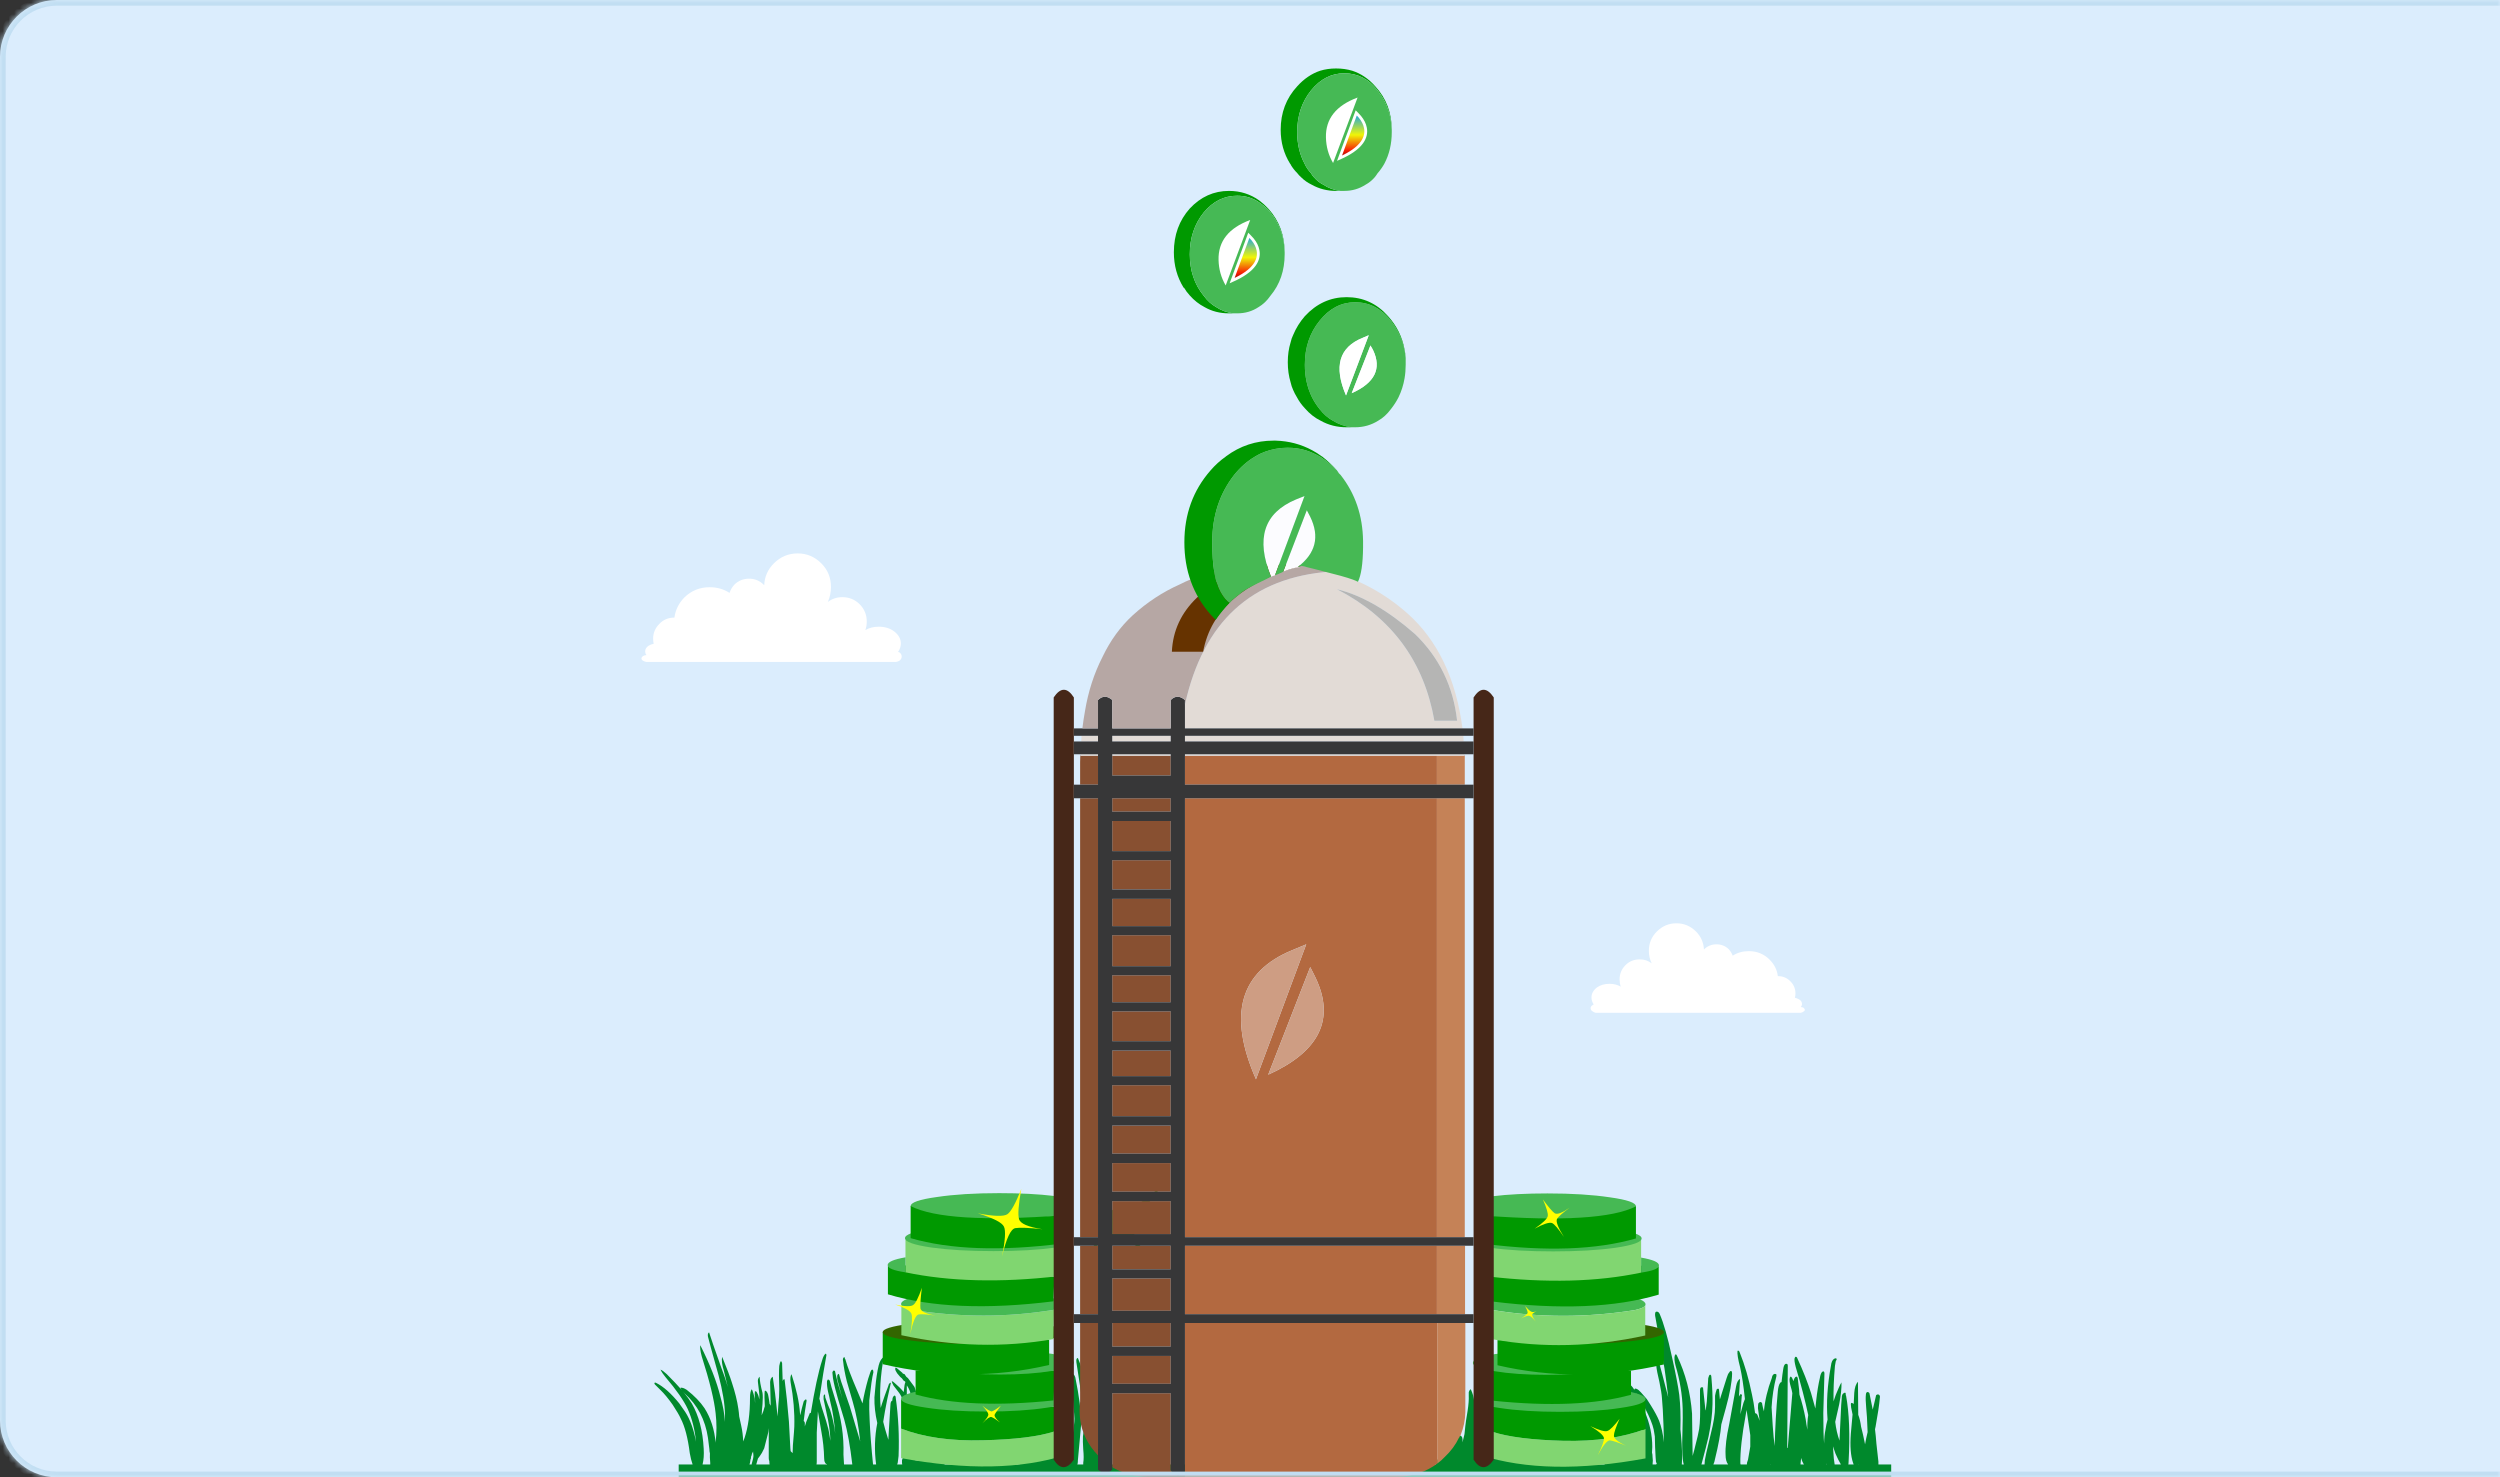<svg width="440" height="260" viewBox="0 0 440 260" fill="none" xmlns="http://www.w3.org/2000/svg">
<rect x="0" y="0" width="440" height="260" fill="#333333" stroke="none"/>
<mask id="path-1-inside-1_11888_104899" fill="white">
<path d="M0 10C0 4.477 4.477 0 10 0H440V260H10C4.477 260 0 255.523 0 250V10Z"/>
</mask>
<path d="M0 10C0 4.477 4.477 0 10 0H440V260H10C4.477 260 0 255.523 0 250V10Z" fill="#DBEDFD"/>
<path d="M152.3 110.9C152.467 110.433 152.55 109.933 152.55 109.4C152.55 108.2 152.133 107.183 151.3 106.35C150.467 105.517 149.45 105.1 148.25 105.1C147.283 105.1 146.433 105.383 145.7 105.95C146.067 105.117 146.25 104.233 146.25 103.3C146.25 101.667 145.683 100.283 144.55 99.15C143.383 97.983 142 97.4 140.4 97.4C138.767 97.4 137.367 97.983 136.2 99.15C135.133 100.217 134.567 101.5 134.5 103C134.467 102.967 134.433 102.933 134.4 102.9C133.7 102.2 132.85 101.85 131.85 101.85C130.817 101.85 129.95 102.2 129.25 102.9C128.85 103.333 128.567 103.817 128.4 104.35C127.367 103.683 126.2 103.35 124.9 103.35C123.167 103.35 121.683 103.95 120.45 105.15C119.45 106.183 118.867 107.367 118.7 108.7H118.65C117.617 108.7 116.75 109.067 116.05 109.8C115.317 110.533 114.95 111.4 114.95 112.4C114.95 112.733 114.983 113.033 115.05 113.3C114.717 113.367 114.417 113.483 114.15 113.65C113.75 113.917 113.55 114.25 113.55 114.65C113.55 114.883 113.617 115.083 113.75 115.25V115.3C113.55 115.3 113.367 115.35 113.2 115.45C113 115.583 112.9 115.733 112.9 115.9C112.9 116.067 113 116.2 113.2 116.3C113.367 116.4 113.55 116.467 113.75 116.5H157.7C157.933 116.467 158.15 116.383 158.35 116.25C158.583 116.05 158.7 115.817 158.7 115.55C158.7 115.283 158.583 115.05 158.35 114.85C158.25 114.783 158.15 114.75 158.05 114.75C158.383 114.283 158.55 113.783 158.55 113.25C158.55 112.45 158.167 111.75 157.4 111.15C156.667 110.583 155.75 110.3 154.65 110.3C153.75 110.3 152.967 110.5 152.3 110.9ZM280.3 178C280.433 178.1 280.6 178.183 280.8 178.25H316.95C317.117 178.217 317.267 178.15 317.4 178.05C317.567 177.95 317.65 177.85 317.65 177.75C317.65 177.617 317.567 177.483 317.4 177.35C317.267 177.283 317.117 177.25 316.95 177.25V177.2C317.083 177.067 317.15 176.9 317.15 176.7C317.15 176.367 316.983 176.1 316.65 175.9C316.417 175.767 316.167 175.667 315.9 175.6C315.967 175.367 316 175.117 316 174.85C316 174.017 315.7 173.3 315.1 172.7C314.5 172.1 313.783 171.8 312.95 171.8H312.9C312.767 170.7 312.283 169.733 311.45 168.9C310.45 167.9 309.233 167.4 307.8 167.4C306.733 167.4 305.783 167.667 304.95 168.2C304.817 167.8 304.583 167.417 304.25 167.05C303.65 166.483 302.933 166.2 302.1 166.2C301.267 166.2 300.55 166.483 299.95 167.05C299.95 167.083 299.933 167.117 299.9 167.15C299.833 165.883 299.367 164.817 298.5 163.95C297.533 162.983 296.383 162.5 295.05 162.5C293.717 162.5 292.567 162.983 291.6 163.95C290.667 164.883 290.2 166.017 290.2 167.35C290.2 168.15 290.367 168.883 290.7 169.55C290.1 169.083 289.4 168.85 288.6 168.85C287.6 168.85 286.767 169.183 286.1 169.85C285.4 170.55 285.05 171.383 285.05 172.35C285.05 172.817 285.117 173.25 285.25 173.65C284.683 173.317 284.033 173.15 283.3 173.15C282.4 173.15 281.65 173.367 281.05 173.8C280.417 174.3 280.1 174.883 280.1 175.55C280.1 175.983 280.233 176.4 280.5 176.8C280.433 176.8 280.367 176.833 280.3 176.9C280.067 177.033 279.95 177.217 279.95 177.45C279.95 177.683 280.067 177.867 280.3 178Z" fill="white"/>
<path d="M157.85 240.8C157.717 240.667 157.633 240.65 157.6 240.75L157.55 240.9C157.55 241.1 157.667 241.367 157.9 241.7L158.45 242.35L158.75 242.6L159 242.95L159.3 243.15L159.35 243.25C159.283 243.417 159.233 243.6 159.2 243.8L159.05 245C158.617 244.467 158.083 243.933 157.45 243.4C157.25 243.2 157.083 243.1 156.95 243.1C156.95 243.233 157.05 243.483 157.25 243.85L158.25 245.15C158.583 245.617 158.767 246.017 158.8 246.35L158.9 246.8C158.933 246.933 159.05 247.033 159.25 247.1C159.383 247.1 159.483 247.017 159.55 246.85C159.55 246.817 159.567 246.8 159.6 246.8C159.733 246.7 159.767 246.583 159.7 246.45L159.65 246.25C159.617 246.183 159.6 246.117 159.6 246.05V243.85L159.65 243.9C159.817 244.133 159.967 244.417 160.1 244.75L160.2 245.05L160.25 245.6C160.283 245.867 160.383 246.117 160.55 246.35C160.75 246.55 160.917 246.633 161.05 246.6L161.2 246.4C161.333 246.167 161.367 245.833 161.3 245.4L161.25 245L160.95 244.1L159.8 242.55L159.5 242.3L159.2 241.85L158.9 241.75L158.8 241.6L157.85 240.8ZM324.8 245.15C324.733 245.083 324.633 245.1 324.5 245.2C324.267 245.3 324.15 245.583 324.15 246.05L324.05 247.3C323.917 250.033 323.817 252.117 323.75 253.55C323.383 252.517 323.133 251.417 323 250.25C323.3 248.883 323.533 247.85 323.7 247.15C324 245.617 324.133 244.333 324.1 243.3C323.967 243.5 323.8 243.833 323.6 244.3C323.233 245.1 322.933 245.883 322.7 246.65C322.667 244.783 322.75 242.7 322.95 240.4C323.017 239.933 323.067 239.65 323.1 239.55C323.267 239.317 323.3 239.167 323.2 239.1C323.1 239.033 322.967 239.05 322.8 239.15C322.5 239.35 322.317 239.75 322.25 240.35C321.617 243.75 321.417 246.917 321.65 249.85C321.483 250.45 321.367 251.017 321.3 251.55C321.133 252.383 321.05 253.167 321.05 253.9C321.05 253.967 321.05 254.033 321.05 254.1C320.95 253.133 320.9 251.333 320.9 248.7L321.1 241.75C321.1 241.483 321.017 241.35 320.85 241.35L320.65 241.5C320.483 241.733 320.367 242.067 320.3 242.5C320.033 243.633 319.817 244.967 319.65 246.5C319.583 246.967 319.533 247.433 319.5 247.9C319.233 246.9 318.983 246 318.75 245.2C318.15 243.3 317.35 241.267 316.35 239.1C316.283 238.867 316.167 238.767 316 238.8C315.967 238.8 315.917 238.883 315.85 239.05C315.783 239.317 315.85 239.833 316.05 240.6C316.983 243.7 317.717 246.517 318.25 249.05C318.117 249.883 318.067 250.75 318.1 251.65C317.967 250.95 317.867 250.333 317.8 249.8C317.5 248.2 317.133 246.75 316.7 245.45C316.7 245.217 316.683 244.95 316.65 244.65L316.4 242.55C316.333 242.383 316.283 242.3 316.25 242.3C316.217 242.267 316.133 242.283 316 242.35C315.833 242.517 315.717 242.767 315.65 243.1L315.4 242.5C315.3 242.333 315.2 242.267 315.1 242.3L315 242.5C314.9 242.833 314.967 243.383 315.2 244.15C315.3 244.45 315.383 244.8 315.45 245.2L314.65 254.8L314.55 254.85L314.65 240.35C314.65 240.183 314.6 240.083 314.5 240.05C314.4 240.017 314.317 240.017 314.25 240.05C314.05 240.15 313.917 240.45 313.85 240.95C313.75 241.55 313.65 242.317 313.55 243.25C313.45 243.25 313.367 243.3 313.3 243.4C313.1 243.667 312.967 244.15 312.9 244.85C312.6 248.083 312.417 251.3 312.35 254.5C312.217 253.633 312.1 252.45 312 250.95C311.9 249.45 311.833 248.367 311.8 247.7C311.9 245.833 312.183 244 312.65 242.2V241.9C312.517 241.8 312.367 241.783 312.2 241.85C312 241.983 311.883 242.2 311.85 242.5C311.083 244.533 310.617 246.5 310.45 248.4C310.317 247.933 310.217 247.517 310.15 247.15C310.15 246.95 310.083 246.833 309.95 246.8C309.85 246.7 309.7 246.75 309.5 246.95C309.433 247.083 309.4 247.383 309.4 247.85L309.7 250.05L309.3 249C309.2 248.867 309.117 248.783 309.05 248.75C308.983 248.717 308.933 248.717 308.9 248.75C308.733 247.417 308.55 246.317 308.35 245.45C307.783 242.65 307.067 240.183 306.2 238.05C306.1 237.75 305.967 237.65 305.8 237.75C305.733 238.25 305.883 239.2 306.25 240.6C306.583 242.067 306.867 243.933 307.1 246.2V246.25L306.85 246.9C306.65 247.6 306.467 248.267 306.3 248.9L306.55 245.7C306.617 245.633 306.617 245.567 306.55 245.5C306.517 245.4 306.45 245.35 306.35 245.35C306.283 245.417 306.183 245.567 306.05 245.8L306.25 242.7C305.917 242.833 305.683 243.267 305.55 244L304.35 250.6C303.85 252.867 303.633 254.683 303.7 256.05C303.7 256.783 303.85 257.35 304.15 257.75H301.55C301.683 257.483 301.783 257.15 301.85 256.75C302.45 254.317 302.817 252.3 302.95 250.7L303.75 247.8C304.45 245.267 304.817 243.25 304.85 241.75C304.85 241.517 304.8 241.367 304.7 241.3C304.567 241.267 304.45 241.35 304.35 241.55C304.183 241.717 304.033 242.033 303.9 242.5L302.7 246.3C302.667 245.767 302.617 245.217 302.55 244.65C302.55 244.483 302.483 244.4 302.35 244.4C302.317 244.4 302.25 244.433 302.15 244.5C302.017 244.867 301.917 245.25 301.85 245.65V247.6C301.85 248.833 301.6 250.417 301.1 252.35C300.433 255.117 300.083 256.667 300.05 257C300.017 257.3 300 257.55 300 257.75H299.45C300.017 255.65 300.433 254.017 300.7 252.85C301.133 250.783 301.367 248.883 301.4 247.15C301.433 245.817 301.367 244.217 301.2 242.35C301.2 242.183 301.167 242.067 301.1 242C301 241.9 300.9 241.933 300.8 242.1L300.65 242.55L300.4 246.65C300.333 247.15 300.267 247.683 300.2 248.25C300.167 248.183 300.15 248.133 300.15 248.1L299.75 244.4V244.25C299.717 244.183 299.65 244.15 299.55 244.15C299.45 244.15 299.367 244.183 299.3 244.25C299.233 244.35 299.2 244.5 299.2 244.7V246.4C299.267 248.667 299.217 250.367 299.05 251.5C298.917 252.267 298.7 253.217 298.4 254.35C298.3 254.817 298.133 255.45 297.9 256.25C297.9 256.15 297.9 256.067 297.9 256L297.8 248.8C297.533 245.133 296.65 241.733 295.15 238.6C295.083 238.433 295 238.35 294.9 238.35L294.75 238.6C294.65 238.967 294.7 239.55 294.9 240.35C295.667 242.95 296.083 245.483 296.15 247.95C296.183 248.617 296.167 250.133 296.1 252.5C296.033 254.367 296.067 255.883 296.2 257.05C296.233 257.317 296.283 257.55 296.35 257.75H296C296.1 256.517 296.05 254.783 295.85 252.55C295.817 252.217 295.783 251.883 295.75 251.55C295.817 249.283 295.75 247.267 295.55 245.5C295.35 243.967 294.917 241.717 294.25 238.75C293.517 235.35 292.8 232.85 292.1 231.25C291.967 230.95 291.767 230.817 291.5 230.85C291.333 230.883 291.267 231.117 291.3 231.55C291.667 233.617 292.217 236.717 292.95 240.85C293.217 242.65 293.433 244.333 293.6 245.9C293.333 244.833 293 243.55 292.6 242.05L292.05 240L291.95 239.75C291.75 239.617 291.617 239.667 291.55 239.9C291.45 240.033 291.433 240.183 291.5 240.35C291.567 241.017 291.75 241.967 292.05 243.2C292.317 244.5 292.467 245.45 292.5 246.05L292.65 248.05C292.75 249.817 292.817 251.75 292.85 253.85C292.683 252.35 292.4 251.083 292 250.05C291.7 249.317 291.217 248.417 290.55 247.35L289.85 246.25L288.8 245.05C288.5 244.717 288.25 244.517 288.05 244.45C287.883 244.35 287.75 244.367 287.65 244.5C287.65 244.529 287.65 244.579 287.65 244.65C287.584 244.539 287.517 244.422 287.45 244.3C287.25 244 287.067 243.817 286.9 243.75C286.833 243.717 286.75 243.717 286.65 243.75C286.55 243.85 286.5 243.983 286.5 244.15C286.5 244.517 286.683 245.1 287.05 245.9C287.917 247.833 288.5 249.417 288.8 250.65C289.2 252.317 289.317 253.917 289.15 255.45C289.05 255.517 288.967 255.617 288.9 255.75C288.833 255.917 288.767 256.15 288.7 256.45C288.367 256.45 288.167 256.467 288.1 256.5L287.75 256.65C287.683 256.717 287.483 256.733 287.15 256.7C286.85 256.633 286.617 256.65 286.45 256.75C286.35 256.783 286.283 256.833 286.25 256.9C286.05 256.867 285.867 256.833 285.7 256.8C285.4 256.767 285.033 256.8 284.6 256.9C283.967 257.033 283.6 257.1 283.5 257.1C283.067 257.167 282.817 257.233 282.75 257.3C282.517 257.4 282.4 257.55 282.4 257.75H270.75C270.683 257.65 270.55 257.567 270.35 257.5C270.117 257.467 269.95 257.417 269.85 257.35L269.25 257C268.483 256.567 267.25 256.517 265.55 256.85C265.717 256.583 265.683 256.317 265.45 256.05C265.25 255.883 265 255.767 264.7 255.7C264.133 255.533 263.533 255.417 262.9 255.35L263.1 254.6C263.167 254.2 263.1 253.933 262.9 253.8C262.6 253.6 262.217 253.617 261.75 253.85L259.75 254.8C259.917 253.833 260.033 253.1 260.1 252.6C260.2 251.8 260.233 251.083 260.2 250.45C260.1 249.383 260.067 248.567 260.1 248C260.1 247.533 260.083 247.25 260.05 247.15C259.917 246.817 259.717 246.667 259.45 246.7C259.417 246 259.217 245.267 258.85 244.5C258.683 244.6 258.567 244.783 258.5 245.05V245.65C258.533 246.317 258.467 247.2 258.3 248.3C258.067 249.7 257.933 250.583 257.9 250.95L257.75 252.4L257.4 253.85V253.7C257.433 253.467 257.417 253.233 257.35 253C257.25 252.767 257.067 252.633 256.8 252.6C256.533 252.567 256.333 252.617 256.2 252.75L255.65 253.85C255.517 254.117 255.433 254.517 255.4 255.05C255.3 255.017 255.183 255 255.05 255C254.883 255.033 254.75 255.117 254.65 255.25L254.3 255.75L254.05 255.85C253.75 255.95 253.417 256.267 253.05 256.8C252.783 257.2 252.667 257.517 252.7 257.75H194.15C194.217 257.717 194.25 257.683 194.25 257.65C194.417 257.45 194.45 257.233 194.35 257C194.283 256.8 194.167 256.633 194 256.5C194.067 256.333 194.1 256.15 194.1 255.95C194.1 255.583 194.017 255.3 193.85 255.1C193.717 255 193.533 254.967 193.3 255C193.2 255 193.1 255.033 193 255.1C193.033 254.533 193 254.167 192.9 254C192.8 253.9 192.65 253.817 192.45 253.75C192.283 253.717 192.15 253.75 192.05 253.85L192.1 251.4C192.267 249.633 191.967 247.083 191.2 243.75C190.667 241.65 190.167 240.067 189.7 239C189.467 239.033 189.383 239.3 189.45 239.8L190.5 246.65C190.8 248.55 190.917 250 190.85 251L190.6 252.8C190.567 253.3 190.583 254.067 190.65 255.1C190.75 256.1 190.75 256.883 190.65 257.45C190.65 257.55 190.65 257.65 190.65 257.75H189.6C189.6 257.717 189.617 257.683 189.65 257.65C189.683 257.517 189.7 257.4 189.7 257.3C189.7 257.2 189.7 257.133 189.7 257.1L190.3 250.5C190.267 248.333 189.917 245.633 189.25 242.4C189.117 242 188.933 241.8 188.7 241.8C188.567 241.833 188.5 241.933 188.5 242.1C188.433 242.267 188.433 242.433 188.5 242.6C188.7 244.433 188.883 246.517 189.05 248.85L189.1 249.7C189.1 250.3 188.967 251.483 188.7 253.25C188.533 254.683 188.483 255.85 188.55 256.75C188.55 256.817 188.55 256.883 188.55 256.95L188.45 256.9C187.95 256.867 187.6 256.867 187.4 256.9L187.25 257.15C187.283 257.25 187.35 257.3 187.45 257.3L188.05 257.45L187.9 257.75H186.4C186.433 257.683 186.45 257.6 186.45 257.5C186.45 257.333 186.4 257.167 186.3 257C186.133 256.733 185.85 256.6 185.45 256.6C185.417 256.6 185.383 256.6 185.35 256.6C185.15 256.4 184.85 256.333 184.45 256.4C183.217 256.467 182.317 256.567 181.75 256.7C181.083 256.867 180.583 256.967 180.25 257C179.917 257.067 179.717 257.167 179.65 257.3L179.45 257.45L179.25 257.5L179.15 257.7H179.45V257.75H166.25C166.25 257.717 166.25 257.683 166.25 257.65C166.25 257.417 166.1 257.233 165.8 257.1C165.633 257.033 165.4 257 165.1 257L163.65 257.05C163.583 257.05 163.45 257 163.25 256.9C162.983 256.667 162.667 256.667 162.3 256.9C162.167 256.933 162.067 257.017 162 257.15C161.933 257.117 161.883 257.1 161.85 257.1V257.05H161.3V257H161.05L160.95 256.9L160.8 256.8H160.65L160.55 256.7L160.45 256.65H160.4L160.3 256.5C160.167 256.333 160 256.267 159.8 256.3L159.65 256.35L159.55 256.3C159.417 256.267 159.267 256.3 159.1 256.4L158.95 256.5L158.9 256.65H158.85L158.8 256.9H158.75V257.5L158.8 257.75H157.9C157.933 257.65 157.967 257.55 158 257.45L158.15 256.25C158.283 252.75 158.117 249.333 157.65 246C157.65 245.8 157.583 245.667 157.45 245.6C157.183 245.733 157.05 246.033 157.05 246.5C156.983 246.533 156.917 246.583 156.85 246.65C156.75 246.85 156.7 247.15 156.7 247.55L156.45 251.55C156.417 252.017 156.383 252.633 156.35 253.4C156.35 253.367 156.333 253.317 156.3 253.25C155.9 251.983 155.617 250.983 155.45 250.25V250.2C155.617 249.1 155.85 247.8 156.15 246.3L156.8 243.35C156.567 243.383 156.417 243.567 156.35 243.9C155.917 245.033 155.55 246.067 155.25 247L155 247.8C154.767 245.067 154.95 242.083 155.55 238.85C155.15 239.05 154.85 239.533 154.65 240.3C154.383 241.4 154.183 242.733 154.05 244.3L153.9 245.95C153.867 247.35 154.033 248.85 154.4 250.45C153.933 252.85 153.867 255.283 154.2 257.75H153.65V257.7C153.35 254.767 153.15 252.133 153.05 249.8C152.983 248.6 152.967 247.483 153 246.45C153.267 243.983 153.5 242.367 153.7 241.6C153.733 241.5 153.733 241.433 153.7 241.4C153.7 241.267 153.683 241.183 153.65 241.15C153.583 241.017 153.483 241.017 153.35 241.15C153.317 241.183 153.267 241.283 153.2 241.45L152.8 242.65C152.367 244.183 152.033 245.633 151.8 247C151.533 246.367 151.25 245.683 150.95 244.95C149.85 242.383 149.133 240.5 148.8 239.3C148.8 239.233 148.767 239.183 148.7 239.15V239.1C148.7 239 148.667 238.917 148.6 238.85C148.533 238.85 148.467 238.917 148.4 239.05C148.333 239.217 148.333 239.417 148.4 239.65C148.5 240.65 148.717 241.817 149.05 243.15C149.283 243.95 149.617 245.1 150.05 246.6C150.683 248.733 151.133 251.1 151.4 253.7L149.55 247.5C149.25 246.667 148.95 245.8 148.65 244.9C148.183 243.633 147.85 242.6 147.65 241.8C147.483 241.833 147.383 241.95 147.35 242.15V242.7C147.583 243.567 147.883 244.717 148.25 246.15C147.65 244.217 147.233 242.667 147 241.5C147 241.333 146.95 241.25 146.85 241.25C146.717 241.15 146.6 241.25 146.5 241.55L146.6 242.55C146.767 243.55 147.067 244.783 147.5 246.25C147.733 247.05 148.1 248.267 148.6 249.9C149.167 251.933 149.633 254.533 150 257.7V257.75H148.55C148.55 257.55 148.533 257.267 148.5 256.9L148.45 256C148.55 252.767 148.067 249.533 147 246.3C146.433 244.5 146.133 243.467 146.1 243.2C146.067 243.033 146.017 242.933 145.95 242.9C145.85 242.8 145.75 242.783 145.65 242.85L145.55 243.1C145.517 243.633 145.583 244.267 145.75 245C145.85 245.367 145.983 245.967 146.15 246.8C146.55 248.3 146.833 250.133 147 252.3C146.833 250.9 146.533 249.517 146.1 248.15L145.7 247.2C145.433 246.467 145.283 246.05 145.25 245.95L145.2 245.4C145.033 245.467 144.95 245.583 144.95 245.75V246.25L145.75 250C145.983 251.2 146.117 252.4 146.15 253.6C145.95 252.267 145.8 251.467 145.7 251.2L145.4 250.1C144.767 248.2 144.4 247 144.3 246.5C144.3 246.4 144.283 246.333 144.25 246.3C144.25 246.267 144.233 246.25 144.2 246.25C144.7 242.85 145.117 240.267 145.45 238.5C145.45 238.333 145.4 238.25 145.3 238.25C145.067 238.417 144.867 238.8 144.7 239.4C144.033 241.467 143.367 244.567 142.7 248.7C142.633 248.7 142.583 248.683 142.55 248.65L141.9 250.25C141.8 250.55 141.717 250.817 141.65 251.05V250.5C141.65 250.333 141.617 250.233 141.55 250.2C141.517 250.133 141.483 250.1 141.45 250.1C141.583 248.9 141.75 247.733 141.95 246.6V246.4C141.883 246.267 141.783 246.267 141.65 246.4C141.617 246.433 141.55 246.517 141.45 246.65C141.217 247.483 141.017 248.283 140.85 249.05C140.817 248.983 140.8 248.883 140.8 248.75C140.667 246.783 140.167 244.483 139.3 241.85C139.1 242.183 139.05 242.667 139.15 243.3C139.65 246 139.867 248.583 139.8 251.05C139.8 251.317 139.717 252.417 139.55 254.35C139.517 254.85 139.5 255.317 139.5 255.75L139.25 255.5C139.217 255.467 139.183 255.433 139.15 255.4C139.117 255.2 139.1 255.017 139.1 254.85L138.85 250.2C138.617 247.433 138.367 245 138.1 242.9C138.1 242.767 138.05 242.717 137.95 242.75C137.85 242.817 137.783 242.933 137.75 243.1L137.65 239.9C137.583 239.7 137.517 239.583 137.45 239.55C137.317 239.683 137.217 239.967 137.15 240.4C137.083 241.3 137.083 242.667 137.15 244.5C137.15 245.433 137.1 246.317 137 247.15C136.933 247.983 136.883 248.7 136.85 249.3C136.783 248.667 136.717 248.017 136.65 247.35C136.55 246.217 136.333 244.533 136 242.3C135.633 242.533 135.483 243 135.55 243.7L135.65 247.4C135.617 247.333 135.583 247.283 135.55 247.25V247.2C135.517 247.167 135.483 247.133 135.45 247.1C135.417 246.767 135.35 246.333 135.25 245.8C135.183 245.3 135.017 244.95 134.75 244.75C134.75 244.783 134.7 244.8 134.6 244.8C134.567 244.967 134.55 245.333 134.55 245.9L134.6 247.3C134.6 247.367 134.6 247.433 134.6 247.5C134.467 248.067 134.283 248.6 134.05 249.1C134.083 248.433 134.133 247.783 134.2 247.15C134.267 246.25 134.267 245.583 134.2 245.15C133.867 243.883 133.7 242.933 133.7 242.3C133.433 242.533 133.333 242.867 133.4 243.3C133.567 244.633 133.65 245.383 133.65 245.55C133.65 245.783 133.65 246.033 133.65 246.3C133.55 245.8 133.417 245.417 133.25 245.15C133.15 244.883 133.017 244.8 132.85 244.9V245.1C132.817 245.267 132.817 245.5 132.85 245.8C132.883 246.133 132.9 246.517 132.9 246.95C132.867 246.717 132.85 246.467 132.85 246.2L132.6 245.25C132.467 244.817 132.367 244.567 132.3 244.5C132.1 244.8 132 245.3 132 246C132 248.8 131.683 251.15 131.05 253.05C130.983 253.25 130.9 253.467 130.8 253.7C130.767 252.7 130.65 251.767 130.45 250.9L130.1 249.3C130.067 248.833 130.017 248.383 129.95 247.95C129.75 246.55 129.367 245 128.8 243.3C128.5 242.333 127.933 240.833 127.1 238.8C126.967 239.367 127.067 240.183 127.4 241.25C127.667 242.283 127.9 243.25 128.1 244.15C127.8 243.05 127.367 241.767 126.8 240.3C125.733 237.3 125.067 235.367 124.8 234.5C124.6 234.6 124.533 234.85 124.6 235.25C124.667 235.583 125.283 237.833 126.45 242C127.183 244.767 127.567 247.083 127.6 248.95C127.6 249.317 127.6 249.75 127.6 250.25C127.5 248.817 127.233 247.35 126.8 245.85C126.167 243.217 124.983 240.183 123.25 236.75C123.183 237.183 123.267 237.833 123.5 238.7C124.9 243.1 125.717 246.45 125.95 248.75C126.15 250.45 126.15 252.133 125.95 253.8C125.95 253.833 125.95 253.883 125.95 253.95C125.75 251.617 125.1 249.583 124 247.85C123.267 246.75 122.217 245.667 120.85 244.6C120.383 244.3 120.017 244.183 119.75 244.25C119.783 244.35 119.867 244.483 120 244.65C119.3 243.85 118.417 242.917 117.35 241.85C116.883 241.417 116.517 241.15 116.25 241.05C116.45 241.483 116.75 241.933 117.15 242.4C119.05 244.633 120.35 246.5 121.05 248C121.817 249.733 122.3 251.65 122.5 253.75C122.1 251.583 121.467 249.833 120.6 248.5L119.55 247C118.117 245.233 116.767 244.033 115.5 243.4C115.4 243.333 115.317 243.317 115.25 243.35C115.15 243.383 115.15 243.483 115.25 243.65L116.25 244.65C116.883 245.25 117.6 246.117 118.4 247.25C119.1 248.317 119.567 249.117 119.8 249.65C120.533 251.05 121.067 253.083 121.4 255.75C121.533 256.517 121.7 257.183 121.9 257.75H119.45V259.9H332.85V257.75H330.6C330.6 257.583 330.6 257.417 330.6 257.25L330.25 254.1C330.183 253.167 330.1 252.317 330 251.55C330.033 251.417 330.067 251.267 330.1 251.1C330.5 248.9 330.75 247.217 330.85 246.05C330.917 245.75 330.85 245.55 330.65 245.45C330.517 245.383 330.367 245.417 330.2 245.55L329.6 248.1C329.4 247.067 329.217 246.15 329.05 245.35C329.05 245.183 328.95 245.067 328.75 245C328.55 244.967 328.433 245.1 328.4 245.4C328.333 245.967 328.35 246.75 328.45 247.75C328.55 248.583 328.633 250.017 328.7 252.05C328.5 252.883 328.35 253.6 328.25 254.2C327.983 252.867 327.75 251.833 327.55 251.1C327.45 250.3 327.283 249.6 327.05 249L327 243.2C326.633 243.567 326.417 244.217 326.35 245.15L326.25 247.15L326.15 247C325.983 246.933 325.883 246.9 325.85 246.9C325.783 246.933 325.75 247.017 325.75 247.15C325.75 247.483 325.817 247.917 325.95 248.45C325.983 248.583 326.017 248.75 326.05 248.95L325.75 252.3C325.583 254.5 325.717 256.233 326.15 257.5C326.183 257.6 326.217 257.683 326.25 257.75H325.3C325.333 257.65 325.35 257.5 325.35 257.3C325.617 252.567 325.467 248.667 324.9 245.6L324.85 245.55V245.35C324.85 245.25 324.833 245.183 324.8 245.15ZM327 257.75L327.05 257.7C327.05 257.732 327.067 257.749 327.1 257.75H327ZM120.2 244.9C120.3 245 120.4 245.117 120.5 245.25C122.767 247.283 124.133 249.883 124.6 253.05C124.667 253.517 124.75 254.183 124.85 255.05C124.85 255.317 124.883 255.567 124.95 255.8C124.917 256.167 124.933 256.717 125 257.45C125 257.55 125 257.65 125 257.75H123.65C123.85 256.95 123.917 256.017 123.85 254.95C123.683 251.783 122.983 249.133 121.75 247C121.383 246.4 120.867 245.7 120.2 244.9ZM143.75 252.15L143.95 248.4L144.55 251.9C144.85 253.533 145.017 255.117 145.05 256.65C145.05 256.983 145.1 257.233 145.2 257.4C145.267 257.567 145.383 257.667 145.55 257.7V257.75H143.7C143.733 257.65 143.75 257.467 143.75 257.2C143.75 255.533 143.75 253.85 143.75 252.15ZM135.1 252.55C135.2 252.217 135.283 251.817 135.35 251.35C135.317 251.783 135.3 252.317 135.3 252.95V256.65C135.3 256.817 135.333 256.983 135.4 257.15C135.4 257.383 135.417 257.583 135.45 257.75H133.1L133.4 256.7C133.6 256.467 133.833 256.133 134.1 255.7L134.5 254.9L135.1 252.55ZM132.2 256.3L132.25 256.25L132.35 255.85C132.417 255.717 132.483 255.583 132.55 255.45C132.55 255.483 132.55 255.533 132.55 255.6L132.6 256.1C132.633 256.367 132.533 256.883 132.3 257.65C132.3 257.683 132.3 257.717 132.3 257.75H131.9L132 257.45L132.1 256.8L132.15 256.75L132.2 256.3ZM287.9 245.1C288.007 245.284 288.157 245.518 288.35 245.8C288.683 246.233 289.083 246.933 289.55 247.9C290.35 249.433 290.85 250.667 291.05 251.6L291.25 252.8L291.3 254.7C291.367 256.2 291.417 257.05 291.45 257.25C291.483 257.383 291.533 257.5 291.6 257.6C291.567 257.633 291.533 257.667 291.5 257.7V257.75H290.85L290.9 257.05L290.85 256.45C290.85 256.117 290.817 255.85 290.75 255.65C290.783 255.283 290.8 254.95 290.8 254.65C290.8 252.583 290.367 250.533 289.5 248.5C289.113 247.532 288.579 246.398 287.9 245.1ZM261.65 255.25V255.3H261.4L261.55 255.25L261.6 255.2L261.65 255.25ZM317.4 257.6C317.433 257.667 317.467 257.717 317.5 257.75H316.9C316.9 257.683 316.9 257.617 316.9 257.55C316.933 257.317 316.967 257 317 256.6C317.1 257 317.233 257.333 317.4 257.6ZM322.9 257.75C322.867 257.45 322.817 257.1 322.75 256.7C322.683 255.967 322.633 255.25 322.6 254.55C322.733 254.95 322.883 255.383 323.05 255.85C323.383 256.617 323.7 257.25 324 257.75H322.9ZM321.45 257.75C321.45 257.683 321.467 257.633 321.5 257.6C321.5 257.633 321.5 257.683 321.5 257.75H321.45ZM307.25 249L307.4 248.15L308.05 252.6V254.6L307.65 256.9L307.55 257.2C307.483 257.333 307.45 257.517 307.45 257.75H306.35C306.317 257.683 306.3 257.617 306.3 257.55C306.267 255.45 306.583 252.6 307.25 249ZM311.55 257.75C311.582 257.718 311.599 257.684 311.6 257.65C311.6 257.684 311.6 257.718 311.6 257.75H311.55Z" fill="#00892C"/>
<path d="M181.217 214.188C181.248 213.763 181.764 213.186 182.766 212.457C181.794 212.973 181.081 213.277 180.625 213.368C180.14 213.459 179.532 212.791 178.804 211.364C179.289 212.518 179.472 213.307 179.35 213.732C179.259 214.158 178.728 214.659 177.756 215.235C179.001 214.537 179.821 214.325 180.215 214.598C180.61 214.841 181.111 215.326 181.718 216.055C181.354 215.266 181.187 214.643 181.217 214.188Z" fill="white"/>
<path d="M202.486 221.11C200.361 219.289 199.404 217.71 199.617 216.374C199.829 215.038 201.484 212.457 204.581 208.632C201.514 211.091 199.45 212.67 198.387 213.368C197.324 214.067 195.138 212.943 191.829 209.998C193.924 212.457 194.88 214.294 194.698 215.509C194.516 216.723 193.225 218.59 190.827 221.11C194.167 218.105 196.459 216.996 197.704 217.786C198.949 218.575 200.543 219.683 202.486 221.11Z" fill="#46B954"/>
<path d="M185.556 251.938V251.574C186.286 252.276 186.999 253.156 187.697 254.215L187.56 256.082C179.746 258.575 170.091 258.757 158.595 256.629V251.437C162.575 252.967 167.372 253.65 172.986 253.486C178.598 253.358 182.788 252.841 185.556 251.938Z" fill="#81D671"/>
<path d="M158.595 251.437V246.291L185.556 247.566V251.574V251.938C182.788 252.841 178.598 253.358 172.986 253.486C167.372 253.65 162.575 252.967 158.595 251.437Z" fill="#009900"/>
<path d="M158.595 246.2C158.595 245.592 160.068 245.061 163.013 244.606C165.927 244.181 169.465 243.968 173.624 243.968C177.784 243.968 181.336 244.181 184.281 244.606C187.196 245.061 188.653 245.592 188.653 246.2C188.653 246.807 187.196 247.323 184.281 247.748C181.336 248.204 177.784 248.431 173.624 248.431C169.465 248.431 165.927 248.204 163.013 247.748C160.068 247.323 158.595 246.807 158.595 246.2Z" fill="#46B954"/>
<path d="M161.145 245.425V241.19H185.693L185.42 246.473C175.501 247.507 167.41 247.158 161.145 245.425Z" fill="#009900"/>
<path d="M163.012 239.824C163.012 239.247 164.272 238.731 166.793 238.275C169.343 237.88 172.409 237.683 175.992 237.683C179.575 237.683 182.626 237.88 185.146 238.275C187.697 238.731 188.972 239.247 188.972 239.824C188.972 240.4 187.697 240.886 185.146 241.281C182.626 241.706 179.575 241.919 175.992 241.919C172.409 241.919 169.343 241.706 166.793 241.281C164.272 240.886 163.012 240.4 163.012 239.824Z" fill="#46B954"/>
<path d="M155.361 240.097V234.449L184.646 235.816V240.233C175.141 242.46 165.379 242.415 155.361 240.097Z" fill="#009900"/>
<path d="M155.361 234.449C155.361 233.903 156.94 233.417 160.098 232.992C163.164 232.567 166.944 232.354 171.438 232.354C175.932 232.354 179.757 232.567 182.915 232.992C185.981 233.417 187.515 233.903 187.515 234.449C187.515 235.026 185.981 235.512 182.915 235.907C179.757 236.332 175.932 236.544 171.438 236.544C166.944 236.544 163.164 236.332 160.098 235.907C156.94 235.512 155.361 235.026 155.361 234.449Z" fill="#336600"/>
<path d="M158.641 229.713C158.788 230.01 159.41 230.283 160.508 230.533C168.983 231.88 177.287 231.88 185.42 230.533H185.511L185.42 235.679C176.679 237.214 167.752 236.987 158.641 234.996V229.713Z" fill="#81D671"/>
<path d="M160.508 230.533C159.41 230.283 158.788 230.01 158.641 229.713C158.605 229.638 158.59 229.562 158.595 229.485C158.633 228.877 159.893 228.376 162.375 227.982C164.832 227.588 168.111 227.391 172.212 227.39C176.311 227.39 179.803 227.588 182.687 227.982C185.602 228.408 187.059 228.924 187.059 229.531C187.059 229.905 186.513 230.239 185.42 230.533C177.287 231.88 168.983 231.88 160.508 230.533Z" fill="#46B954"/>
<path d="M156.272 227.8V222.836C164.258 222.381 174.019 223.003 185.556 224.703L185.42 229.03C173.6 230.502 163.884 230.092 156.272 227.8Z" fill="#009900"/>
<path d="M159.362 223.929V218.191L186.232 219.466V224.612C176.074 225.782 167.117 225.555 159.362 223.929Z" fill="#80D670"/>
<path d="M156.227 222.654C156.227 222.107 157.274 221.652 159.369 221.288V223.929C157.274 223.625 156.227 223.2 156.227 222.654ZM159.278 217.917C159.278 217.28 160.811 216.748 163.878 216.323C166.914 215.868 170.573 215.64 174.854 215.64C179.165 215.64 182.839 215.868 185.875 216.323C186.3 216.383 186.694 216.444 187.059 216.506V219.329C186.694 219.417 186.3 219.493 185.875 219.557C182.839 219.982 179.165 220.195 174.854 220.195C170.573 220.195 166.914 219.982 163.878 219.557C160.811 219.102 159.278 218.555 159.278 217.917ZM160.28 212.27C160.28 211.632 161.813 211.101 164.88 210.676C167.916 210.221 171.575 209.993 175.856 209.993C179.56 209.993 182.793 210.16 185.556 210.494V214.046C182.793 214.38 179.56 214.547 175.856 214.547C171.575 214.547 167.916 214.335 164.88 213.91C161.813 213.454 160.28 212.908 160.28 212.27Z" fill="#46B954"/>
<path d="M160.273 217.917V212.27C164.401 214.377 173.267 214.924 186.87 213.91V218.874C176.082 220.239 167.217 219.92 160.273 217.917Z" fill="#009900"/>
<path d="M270.345 215.19C270.106 215.05 269.893 214.913 269.707 214.78V214.871C269.893 214.951 270.106 215.057 270.345 215.19Z" fill="white"/>
<path d="M262.648 251.989V251.67C261.919 252.338 261.206 253.203 260.508 254.266L260.644 256.133C268.447 258.623 278.102 258.805 289.609 256.679V251.488C285.632 253.006 280.835 253.704 275.218 253.583C269.601 253.431 265.411 252.899 262.648 251.989Z" fill="#81D671"/>
<path d="M289.61 251.488V246.341L262.648 247.616V251.67V251.989C265.411 252.899 269.601 253.431 275.218 253.583C280.835 253.704 285.632 253.006 289.61 251.488Z" fill="#009900"/>
<path d="M289.61 246.25C289.61 245.643 288.137 245.112 285.192 244.656C282.277 244.231 278.74 244.019 274.58 244.019C270.421 244.019 266.869 244.231 263.923 244.656C261.009 245.112 259.551 245.643 259.551 246.25C259.551 246.857 261.009 247.374 263.923 247.799C266.869 248.254 270.421 248.482 274.58 248.482C278.74 248.482 282.277 248.254 285.192 247.799C288.137 247.374 289.61 246.857 289.61 246.25Z" fill="#46B954"/>
<path d="M287.059 245.476V241.24H262.511L262.785 246.523C272.713 247.556 280.805 247.206 287.059 245.476Z" fill="#009900"/>
<path d="M285.192 239.874C285.192 239.297 283.932 238.781 281.412 238.326C278.861 237.931 275.795 237.734 272.212 237.734C268.629 237.734 265.578 237.931 263.058 238.326C260.508 238.781 259.232 239.297 259.232 239.874C259.232 240.451 260.508 240.937 263.058 241.332C265.578 241.757 268.629 241.969 272.212 241.969C275.795 241.969 278.861 241.757 281.412 241.332C283.932 240.937 285.192 240.451 285.192 239.874Z" fill="#46B954"/>
<path d="M292.843 240.147V234.5L263.559 235.866V240.284C273.062 242.5 282.824 242.455 292.843 240.147Z" fill="#009900"/>
<path d="M292.839 234.449C292.839 233.903 291.26 233.417 288.102 232.992C285.036 232.567 281.256 232.354 276.762 232.354C272.268 232.354 268.443 232.567 265.285 232.992C262.219 233.417 260.685 233.903 260.685 234.449C260.685 235.026 262.219 235.512 265.285 235.907C268.443 236.332 272.268 236.544 276.762 236.544C281.256 236.544 285.036 236.332 288.102 235.907C291.26 235.512 292.839 235.026 292.839 234.449Z" fill="#336600"/>
<path d="M287.697 230.583C288.79 230.34 289.412 230.067 289.564 229.764C289.594 229.703 289.61 229.627 289.61 229.536C289.579 228.929 288.334 228.428 285.875 228.033C283.385 227.638 280.091 227.441 275.992 227.441C271.893 227.441 268.402 227.638 265.517 228.033C262.603 228.458 261.145 228.974 261.145 229.581C261.145 229.946 261.707 230.28 262.83 230.583C270.937 231.919 279.226 231.919 287.697 230.583Z" fill="#46B954"/>
<path d="M289.564 235.047V229.764C289.412 230.067 288.79 230.341 287.697 230.583C279.226 231.919 270.937 231.919 262.83 230.583H262.694L262.785 235.73C271.529 237.278 280.456 237.051 289.564 235.047Z" fill="#81D671"/>
<path d="M291.932 227.851V222.887C283.947 222.431 274.186 223.054 262.648 224.754L262.785 229.08C274.596 230.538 284.311 230.128 291.932 227.851Z" fill="#009900"/>
<path d="M288.835 223.98V218.241L261.965 219.516V224.663C272.136 225.847 281.093 225.619 288.835 223.98Z" fill="#81D671"/>
<path d="M291.978 222.704C291.978 222.158 290.93 221.702 288.835 221.338V223.98C290.93 223.676 291.978 223.251 291.978 222.704ZM288.926 217.968C288.926 217.33 287.393 216.799 284.327 216.374C281.29 215.918 277.632 215.691 273.351 215.691C269.039 215.691 265.366 215.918 262.329 216.374C261.904 216.435 261.51 216.495 261.145 216.556V219.425C261.51 219.486 261.904 219.547 262.329 219.607C265.366 220.033 269.039 220.245 273.351 220.245C277.632 220.245 281.29 220.033 284.327 219.607C287.393 219.152 288.926 218.606 288.926 217.968ZM272.349 210.043C268.645 210.043 265.411 210.21 262.648 210.544V214.142C265.411 214.446 268.645 214.598 272.349 214.598C276.63 214.598 280.288 214.385 283.325 213.96C286.391 213.505 287.925 212.958 287.925 212.321C287.925 211.683 286.391 211.152 283.325 210.727C280.288 210.271 276.63 210.043 272.349 210.043Z" fill="#46B954"/>
<path d="M287.924 217.968V212.321C283.795 214.416 274.93 214.962 261.327 213.96V218.924C272.106 220.291 280.972 219.972 287.924 217.968Z" fill="#009900"/>
<path d="M173.95 248.95C173.95 249.239 173.6 249.756 172.9 250.5C173.708 249.67 174.242 249.303 174.5 249.4C174.833 249.533 175.333 249.85 176 250.35C175.3 249.75 174.983 249.3 175.05 249C175.15 248.767 175.517 248.233 176.15 247.4C175.383 248 174.85 248.333 174.55 248.4C174.25 248.4 173.7 248.067 172.9 247.4C173.6 248.167 173.95 248.683 173.95 248.95ZM176.35 221.15C177.117 217.95 177.9 216.283 178.7 216.15C179.5 216.017 181.1 216.083 183.5 216.35C180.933 215.95 179.55 215.35 179.35 214.55C179.117 213.783 179.25 212.017 179.75 209.25C178.75 211.783 177.933 213.267 177.3 213.7C176.667 214.133 174.933 214.083 172.1 213.55C174.833 214.383 176.367 215.167 176.7 215.9C177.033 216.6 176.917 218.35 176.35 221.15ZM282.9 251.85C282.467 252.017 281.467 251.733 279.9 251C281.4 251.9 282.2 252.6 282.3 253.1C282.333 253.567 281.967 254.583 281.2 256.15C282.133 254.383 282.85 253.5 283.35 253.5C283.85 253.567 284.8 253.883 286.2 254.45C284.733 253.783 284.017 253.183 284.05 252.65C284.05 252.183 284.383 251.2 285.05 249.7C284.05 251 283.333 251.717 282.9 251.85ZM269.5 230.85C269.267 230.75 268.9 230.417 268.4 229.85C268.767 230.517 268.917 230.933 268.85 231.1C268.817 231.267 268.433 231.583 267.7 232.05C268.467 231.65 268.967 231.5 269.2 231.6C269.433 231.667 269.8 232 270.3 232.6C269.767 231.9 269.567 231.45 269.7 231.25C269.856 231.094 270.106 230.927 270.45 230.75C270.038 230.943 269.721 230.976 269.5 230.85ZM276.25 212.55C274.983 213.45 274.117 213.783 273.65 213.55C273.25 213.283 272.55 212.467 271.55 211.1C272.217 212.633 272.5 213.617 272.4 214.05C272.3 214.517 271.533 215.25 270.1 216.25C271.633 215.417 272.65 215.083 273.15 215.25C273.55 215.417 274.25 216.233 275.25 217.7C274.183 216 273.783 214.933 274.05 214.5C274.317 214.1 275.05 213.45 276.25 212.55ZM160.75 229.65C160.383 229.983 159.317 229.967 157.55 229.6C159.25 230.167 160.2 230.7 160.4 231.2C160.6 231.7 160.533 232.9 160.2 234.8C160.667 232.633 161.15 231.483 161.65 231.35C162.15 231.25 163.15 231.317 164.65 231.55C163.017 231.25 162.133 230.833 162 230.3C161.933 229.767 162.017 228.55 162.25 226.65C161.65 228.383 161.15 229.383 160.75 229.65Z" fill="#FFFF00"/>
<path d="M195.95 258.35L196 258.4H196.05C197.75 259.333 199.667 259.833 201.8 259.9H208.55V258.95C208.117 259.383 207.717 259.617 207.35 259.65C206.983 259.65 206.55 259.367 206.05 258.8V245.2H195.75V258.15C195.808 258.208 195.875 258.275 195.95 258.35ZM193.25 232.85H190.1V246.7C190.033 247.2 190 247.7 190 248.2C190 248.733 190.033 249.25 190.1 249.75C190.4 252.15 191.45 254.283 193.25 256.15V232.85ZM193.25 219.25H190.1V231.3H193.25V219.25ZM193.25 140.5H190.1V217.75H193.25V140.5ZM190.2 132.75C190.133 132.95 190.1 133.4 190.1 134.1V138.1H193.25V133H190.2V132.75ZM206.05 209.75V204.7H195.75V209.75H206.05ZM206.05 243.55V238.65H195.75V243.55H206.05ZM206.05 237V232.85H195.75V237H206.05ZM206.05 223.4V219.25H195.75V223.4H206.05ZM206.05 217.2V211.4H195.75V217.2H206.05ZM206.05 230.7V225H195.75V230.7H206.05ZM206.05 203.05V198.1H195.75V203.05H206.05ZM195.75 144.5V149.8H206.05V144.5H195.75ZM195.75 178V183.25H206.05V178H195.75ZM195.75 191V196.45H206.05V191H195.75ZM195.75 184.9V189.4H206.05V184.9H195.75ZM195.75 158.2V163H206.05V158.2H195.75ZM195.75 164.6V170.05H206.05V164.6H195.75ZM195.75 171.65V176.4H206.05V171.65H195.75ZM195.75 151.4V156.55H206.05V151.4H195.75ZM206.05 142.85V140.5H195.75V142.85H206.05ZM206.05 136.5V133H195.75V136.5H206.05Z" fill="#885031"/>
<path d="M195.75 258.15V258.2C195.808 258.229 195.875 258.279 195.95 258.35C195.875 258.275 195.808 258.209 195.75 258.15ZM246.1 259.9C248.667 259.833 250.95 259.067 252.95 257.6V232.85H208.55V258.95V259.9H246.1ZM252.9 231.3V219.25H208.55V231.3H252.9ZM252.9 140.5H208.55V217.75H252.9V140.5ZM230.6 170.2L231.5 172C235.033 179.333 232.267 185.05 223.2 189.15L230.6 170.2ZM227.5 167.2L229.9 166.2L221.05 189.95C216.05 178.583 218.2 171 227.5 167.2ZM257.75 133C257.718 132.937 257.702 132.87 257.7 132.8V133H257.75ZM208.55 133V138.1H252.9V133H208.55Z" fill="#B36940"/>
<path d="M257.9 232.85H252.95V257.6L253 257.55C253.467 257.217 253.883 256.85 254.25 256.45C255.35 255.417 256.2 254.267 256.8 253H256.85V252.95C256.917 252.783 257 252.633 257.1 252.5C257.6 251.267 257.867 249.95 257.9 248.55V232.85ZM257.85 219.25H252.9V231.3H257.85V219.25ZM257.8 140.5H252.9V217.75H257.8V140.5ZM257.8 133H257.75H257.7H252.9V138.1H257.8V133Z" fill="#C58257"/>
<path d="M229.9 166.2L227.5 167.2C218.2 171 216.05 178.583 221.05 189.95L229.9 166.2ZM231.5 172L230.6 170.2L223.2 189.15C232.267 185.05 235.033 179.333 231.5 172Z" fill="#CE9D83"/>
<path d="M262.9 122.75C261.7 120.95 260.517 120.95 259.35 122.75V128.2V129.5V130.5V132.75V138.1V140.5V217.75V219.25V231.3V232.85V256.9C260.483 258.667 261.667 258.667 262.9 256.9V122.75ZM189 122.75C187.833 120.95 186.65 120.95 185.45 122.75V256.9C186.583 258.667 187.767 258.667 189 256.9V232.85V231.3V219.25V217.75V140.5V138.1V132.75V130.5V129.5V128.2V122.75Z" fill="#462718"/>
<path d="M193.25 130.5V129.5H190.35C190.35 129.833 190.333 130.167 190.3 130.5H193.25ZM193.25 133V132.75H190.2V133H193.25ZM208.55 132.75V133H252.9H257.7V132.8V132.75H208.55ZM208.55 124V128.2H257.4C256.233 119.4 253 112.65 247.7 107.95C243.7 104.417 239.183 101.967 234.15 100.6C220.317 101.6 211.783 109.4 208.55 124ZM256.45 126.85H252.45C250.617 116.383 244.9 108.667 235.3 103.7C239.667 104.767 244.25 107.4 249.05 111.6C253.317 115.733 255.783 120.817 256.45 126.85ZM208.55 129.5V130.5H257.6C257.567 130.167 257.55 129.833 257.55 129.5H208.55ZM206.05 130.5V129.5H195.75V130.5H206.05ZM206.05 133V132.75H195.75V133H206.05Z" fill="#E2DBD6"/>
<path d="M252.45 126.85H256.45C255.783 120.817 253.317 115.733 249.05 111.6C244.25 107.4 239.667 104.767 235.3 103.7C244.9 108.667 250.617 116.383 252.45 126.85Z" fill="#B5B5B4"/>
<path d="M208.55 123.2C207.65 122.433 206.817 122.433 206.05 123.2V128.2H195.75V123.2C194.883 122.433 194.05 122.433 193.25 123.2V128.2H190.5H189V129.5H190.35H193.25V130.5H190.3H189V132.75H190.2H193.25V133V138.1H190.1H189V140.5H190.1H193.25V217.75H190.1H189V219.25H190.1H193.25V231.3H190.1H189V232.85H190.1H193.25V256.15V258.65C194.117 259.45 194.95 259.45 195.75 258.65V258.2V258.15V245.2H206.05V258.8C206.55 259.367 206.983 259.65 207.35 259.65C207.717 259.617 208.117 259.383 208.55 258.95V232.85H252.95H257.9H259.35V231.3H257.85H252.9H208.55V219.25H252.9H257.85H259.35V217.75H257.8H252.9H208.55V140.5H252.9H257.8H259.35V138.1H257.8H252.9H208.55V133V132.75H257.7H259.35V130.5H257.6H208.55V129.5H257.55H259.35V128.2H257.4H208.55V124V123.2ZM206.05 133V136.5H195.75V133V132.75H206.05V133ZM206.05 140.5V142.85H195.75V140.5H206.05ZM206.05 129.5V130.5H195.75V129.5H206.05ZM195.75 156.55V151.4H206.05V156.55H195.75ZM195.75 176.4V171.65H206.05V176.4H195.75ZM195.75 170.05V164.6H206.05V170.05H195.75ZM195.75 163V158.2H206.05V163H195.75ZM195.75 189.4V184.9H206.05V189.4H195.75ZM195.75 196.45V191H206.05V196.45H195.75ZM195.75 183.25V178H206.05V183.25H195.75ZM195.75 149.8V144.5H206.05V149.8H195.75ZM206.05 198.1V203.05H195.75V198.1H206.05ZM206.05 225V230.7H195.75V225H206.05ZM206.05 211.4V217.2H195.75V211.4H206.05ZM206.05 219.25V223.4H195.75V219.25H206.05ZM206.05 232.85V237H195.75V232.85H206.05ZM206.05 238.65V243.55H195.75V238.65H206.05ZM206.05 204.7V209.75H195.75V204.7H206.05Z" fill="#373738"/>
<path d="M234.05 100.6C231.283 99.8 228.317 99.367 225.15 99.3C223.883 99.267 222.6 99.283 221.3 99.35C220.467 99.35 219.65 99.417 218.85 99.55C216.45 99.85 214.133 100.383 211.9 101.15C210.433 101.583 209.017 102.15 207.65 102.85C204.65 104.183 201.883 106 199.35 108.3C197.183 110.3 195.417 112.733 194.05 115.6C192.55 118.533 191.517 121.733 190.95 125.2L190.7 126.7C190.633 127.2 190.567 127.7 190.5 128.2H193.25V123.2C194.05 122.433 194.883 122.433 195.75 123.2V128.2H206.05V123.2C206.817 122.433 207.65 122.433 208.55 123.2V124C211.783 109.4 220.317 101.6 234.15 100.6C234.117 100.6 234.083 100.6 234.05 100.6Z" fill="#B6A7A4"/>
<path d="M210.7 105.15C207.9 107.817 206.417 111 206.25 114.7H211.75C213.117 107.367 218.9 102.317 229.1 99.55C221.867 98.483 215.733 100.35 210.7 105.15Z" fill="#663300"/>
<path d="M229.6 87.3L228.1 87.9C222.433 90.267 220.967 94.8 223.7 101.5L224.4 101.25L229.6 87.3ZM230.6 90.95L230 89.8L225.85 100.6C227.017 100.167 227.883 99.917 228.45 99.85C229.017 99.783 229 99.767 228.4 99.8C231.567 97.4 232.3 94.45 230.6 90.95Z" fill="#FCFCFF"/>
<path d="M220.95 80.3C220.917 80.3 220.9 80.317 220.9 80.35C219.533 81.15 218.3 82.233 217.2 83.6C214.633 86.9 213.35 90.833 213.35 95.4C213.35 99.533 213.833 102.467 214.8 104.2C215.367 105.2 215.9 105.833 216.4 106.1H216.45C216.583 105.933 216.733 105.767 216.9 105.6L216.95 105.55C217.483 105.117 218.067 104.65 218.7 104.15C219.4 103.65 220.7 102.95 222.6 102.05C222.667 102.017 222.733 101.983 222.8 101.95C222.967 101.85 223.133 101.767 223.3 101.7V101.65H223.4C223.5 101.583 223.6 101.533 223.7 101.5C220.967 94.8 222.433 90.267 228.1 87.9L229.6 87.3L224.4 101.25C224.467 101.217 224.6 101.167 224.8 101.1C225.067 100.967 225.333 100.85 225.6 100.75C225.7 100.717 225.767 100.683 225.8 100.65L225.85 100.6L230 89.8L230.6 90.95C232.3 94.45 231.567 97.4 228.4 99.8C228.767 99.7 229 99.633 229.1 99.6C230.267 99.867 232.05 100.317 234.45 100.95C236.583 101.483 238.033 101.933 238.8 102.3C238.867 102.333 238.933 102.367 239 102.4C239.567 101.233 239.867 99.233 239.9 96.4V95.45C239.9 95.383 239.9 95.3 239.9 95.2C239.833 90.733 238.517 86.867 235.95 83.6L235.65 83.3C234.617 82.067 233.5 81.083 232.3 80.35C232.267 80.317 232.233 80.3 232.2 80.3C231.433 79.867 230.633 79.517 229.8 79.25C228.8 78.95 227.733 78.8 226.6 78.8C225.867 78.8 225.167 78.867 224.5 79C223.233 79.233 222.05 79.667 220.95 80.3ZM247.2 61.75C246.833 59.783 246.033 58.017 244.8 56.45C243.1 54.283 241 53.2 238.5 53.2C236.067 53.2 233.983 54.283 232.25 56.45C230.517 58.583 229.65 61.167 229.65 64.2C229.65 66.3 230.067 68.2 230.9 69.9C231.267 70.633 231.717 71.333 232.25 72C232.95 72.9 233.733 73.583 234.6 74.05C235.567 74.65 236.65 75.033 237.85 75.2C238.083 75.2 238.3 75.2 238.5 75.2C239.967 75.2 241.317 74.817 242.55 74.05C243.383 73.583 244.133 72.9 244.8 72C245.333 71.333 245.783 70.633 246.15 69.9C246.65 68.867 247 67.767 247.2 66.6C247.333 65.833 247.4 65.033 247.4 64.2V64C247.4 63.967 247.4 63.883 247.4 63.75V63C247.367 62.6 247.3 62.183 247.2 61.75ZM241.2 60.8L241.65 61.6C243.217 64.867 241.967 67.4 237.9 69.2L241.2 60.8ZM239.85 59.45L240.9 59L236.9 69.6C234.7 64.5 235.683 61.117 239.85 59.45Z" fill="#46B954"/>
<path d="M215.8 80.3C215.767 80.3 215.75 80.317 215.75 80.35C214.75 81.05 213.85 81.867 213.05 82.8C209.983 86.3 208.45 90.517 208.45 95.45C208.45 100.417 209.983 104.65 213.05 108.15C213.383 108.517 213.683 108.833 213.95 109.1C214.717 108 215.533 107 216.4 106.1C215.9 105.833 215.367 105.2 214.8 104.2C213.833 102.467 213.35 99.533 213.35 95.4C213.35 90.833 214.633 86.9 217.2 83.6C218.3 82.233 219.533 81.15 220.9 80.35C220.9 80.317 220.917 80.3 220.95 80.3C222.05 79.667 223.233 79.233 224.5 79C225.167 78.867 225.867 78.8 226.6 78.8C227.733 78.8 228.8 78.95 229.8 79.25C230.633 79.517 231.433 79.867 232.2 80.3C232.233 80.3 232.267 80.317 232.3 80.35C233.5 81.083 234.617 82.067 235.65 83.3C235.55 83.133 235.433 82.967 235.3 82.8C234.467 81.867 233.6 81.05 232.7 80.35C232.667 80.317 232.633 80.3 232.6 80.3C232.067 79.9 231.517 79.55 230.95 79.25C228.983 78.183 226.833 77.617 224.5 77.55C224.4 77.55 224.283 77.55 224.15 77.55C221.05 77.55 218.267 78.467 215.8 80.3ZM221.65 35.3C220.083 34.167 218.3 33.6 216.3 33.6C213.633 33.6 211.333 34.633 209.4 36.7C207.533 38.8 206.6 41.367 206.6 44.4C206.6 46.7 207.167 48.767 208.3 50.6C208.3 50.633 208.333 50.65 208.4 50.65C208.667 51.117 209 51.567 209.4 52C210.167 52.867 211.033 53.55 212 54.05C213.267 54.783 214.7 55.15 216.3 55.15C216.6 55.15 216.867 55.15 217.1 55.15C215.967 55.017 214.95 54.65 214.05 54.05C213.217 53.583 212.483 52.917 211.85 52.05C210.217 50.05 209.4 47.617 209.4 44.75C209.4 41.883 210.217 39.433 211.85 37.4C213.483 35.433 215.45 34.45 217.75 34.45C219.217 34.45 220.517 34.85 221.65 35.65C222.117 35.95 222.583 36.317 223.05 36.75C223.283 36.983 223.467 37.2 223.6 37.4C225.2 39.367 226.033 41.7 226.1 44.4C226.1 41.433 225.15 38.883 223.25 36.75C223.217 36.75 223.2 36.733 223.2 36.7C222.7 36.167 222.183 35.7 221.65 35.3ZM244.8 56.45C246.033 58.017 246.833 59.783 247.2 61.75C247.3 62.183 247.367 62.6 247.4 63C247.367 62.467 247.3 61.967 247.2 61.5C246.8 59.3 245.833 57.35 244.3 55.65C242.333 53.417 239.9 52.3 237 52.3C234.167 52.3 231.717 53.417 229.65 55.65C228.783 56.65 228.1 57.75 227.6 58.95C227.4 59.35 227.25 59.783 227.15 60.25C226.817 61.317 226.65 62.483 226.65 63.75C226.65 65.017 226.817 66.2 227.15 67.3C227.25 67.767 227.4 68.217 227.6 68.65C227.767 69.05 227.983 69.467 228.25 69.9C228.617 70.6 229.083 71.25 229.65 71.85C230.483 72.817 231.417 73.55 232.45 74.05C233.817 74.817 235.333 75.2 237 75.2C237.3 75.2 237.583 75.2 237.85 75.2C236.65 75.033 235.567 74.65 234.6 74.05C233.733 73.583 232.95 72.9 232.25 72C231.717 71.333 231.267 70.633 230.9 69.9C230.067 68.2 229.65 66.3 229.65 64.2C229.65 61.167 230.517 58.583 232.25 56.45C233.983 54.283 236.067 53.2 238.5 53.2C241 53.2 243.1 54.283 244.8 56.45ZM242.05 15.2C240.883 13.867 239.533 12.95 238 12.45C237.1 12.183 236.15 12.05 235.15 12.05C234.15 12.05 233.217 12.183 232.35 12.45C230.85 12.95 229.5 13.867 228.3 15.2C226.367 17.3 225.4 19.85 225.4 22.85C225.4 25.05 225.95 27.033 227.05 28.8C227.083 28.867 227.133 28.933 227.2 29V29.05C227.5 29.55 227.867 30.017 228.3 30.45C228.5 30.717 228.733 30.967 229 31.2C229.533 31.733 230.15 32.167 230.85 32.5C232.15 33.233 233.583 33.6 235.15 33.6C235.45 33.6 235.7 33.6 235.9 33.6C234.8 33.467 233.8 33.1 232.9 32.5C232.3 32.2 231.75 31.767 231.25 31.2C231.05 31 230.883 30.767 230.75 30.5C230.25 29.967 229.867 29.4 229.6 28.8C228.733 27.167 228.3 25.317 228.3 23.25C228.3 20.383 229.117 17.933 230.75 15.9C232.383 13.9 234.333 12.9 236.6 12.9C238.933 12.9 240.883 13.9 242.45 15.9C244.017 17.867 244.85 20.183 244.95 22.85C244.95 19.85 243.983 17.3 242.05 15.2Z" fill="#009900"/>
<path d="M221.65 35.65C220.517 34.85 219.217 34.45 217.75 34.45C215.45 34.45 213.483 35.433 211.85 37.4C210.217 39.433 209.4 41.883 209.4 44.75C209.4 47.617 210.217 50.05 211.85 52.05C212.483 52.917 213.217 53.583 214.05 54.05C214.95 54.65 215.967 55.017 217.1 55.15C217.3 55.15 217.517 55.15 217.75 55.15C219.15 55.15 220.4 54.783 221.5 54.05C222.3 53.583 223 52.917 223.6 52.05C225.267 50.05 226.1 47.617 226.1 44.75V44.6C226.1 44.533 226.1 44.467 226.1 44.4C226.033 41.7 225.2 39.367 223.6 37.4C223.467 37.2 223.283 36.983 223.05 36.75C222.583 36.317 222.117 35.95 221.65 35.65ZM243.65 28.8C244.517 27.167 244.95 25.317 244.95 23.25V23C244.95 22.933 244.95 22.883 244.95 22.85C244.85 20.183 244.017 17.867 242.45 15.9C240.883 13.9 238.933 12.9 236.6 12.9C234.333 12.9 232.383 13.9 230.75 15.9C229.117 17.933 228.3 20.383 228.3 23.25C228.3 25.317 228.733 27.167 229.6 28.8C229.867 29.4 230.25 29.967 230.75 30.5C230.883 30.767 231.05 31 231.25 31.2C231.75 31.767 232.3 32.2 232.9 32.5C233.8 33.1 234.8 33.467 235.9 33.6C236.1 33.6 236.333 33.6 236.6 33.6C237.967 33.6 239.217 33.233 240.35 32.5C240.917 32.2 241.45 31.767 241.95 31.2C242.117 31 242.283 30.767 242.45 30.5C242.917 29.967 243.317 29.4 243.65 28.8Z" fill="#46B955"/>
<path d="M240.9 59L239.85 59.45C235.683 61.117 234.7 64.5 236.9 69.6L240.9 59ZM241.65 61.6L241.2 60.8L237.9 69.2C241.967 67.4 243.217 64.867 241.65 61.6Z" fill="white"/>
<path d="M220.034 38.716C216.242 40.124 214.386 42.468 214.465 45.748C214.504 47.383 214.923 48.88 215.72 50.239L220.034 38.716Z" fill="white"/>
<path d="M220.773 46.619C221.374 45.782 221.58 44.916 221.393 44.019C221.275 43.379 220.955 42.739 220.433 42.099C220.236 41.862 220.064 41.675 219.916 41.538L219.783 41.404L216.843 49.382C218.724 48.555 220.034 47.634 220.773 46.619Z" fill="url(#paint0_linear_11888_104899)"/>
<path d="M220.781 46.63C220.042 47.645 218.732 48.566 216.851 49.393L219.791 41.416L219.924 41.549C220.072 41.687 220.244 41.874 220.441 42.11C220.963 42.75 221.283 43.39 221.401 44.03C221.588 44.927 221.382 45.793 220.781 46.63Z" stroke="white" stroke-width="0.5"/>
<path d="M238.934 17.166C235.142 18.574 233.286 20.918 233.365 24.198C233.404 25.833 233.823 27.33 234.62 28.689L238.934 17.166Z" fill="white"/>
<path d="M239.673 25.069C240.273 24.232 240.48 23.366 240.293 22.469C240.175 21.829 239.855 21.189 239.333 20.549C239.136 20.313 238.964 20.125 238.816 19.988L238.683 19.855L235.743 27.832C237.624 27.005 238.934 26.084 239.673 25.069Z" fill="url(#paint1_linear_11888_104899)"/>
<path d="M239.686 25.084C238.948 26.099 237.638 27.019 235.757 27.847L238.697 19.869L238.83 20.002C238.977 20.14 239.15 20.327 239.347 20.564C239.869 21.204 240.189 21.844 240.307 22.484C240.494 23.38 240.287 24.247 239.686 25.084Z" stroke="white" stroke-width="0.5"/>
<path d="M-1 10C-1 3.925 3.925 -1 10 -1H440V1H10C5.029 1 1 5.029 1 10H-1ZM440 261H10C3.925 261 -1 256.075 -1 250H1C1 254.971 5.029 259 10 259H440V261ZM10 261C3.925 261 -1 256.075 -1 250V10C-1 3.925 3.925 -1 10 -1V1C5.029 1 1 5.029 1 10V250C1 254.971 5.029 259 10 259V261ZM440 0V260V0Z" fill="#C1DEF2" mask="url(#path-1-inside-1_11888_104899)"/>
<defs>
<linearGradient id="paint0_linear_11888_104899" x1="219.148" y1="49.526" x2="219.148" y2="41.29" gradientUnits="userSpaceOnUse">
<stop stop-color="#820202"/>
<stop offset="0.18" stop-color="#F71E05"/>
<stop offset="0.514" stop-color="#F0F507"/>
<stop offset="0.733" stop-color="#85CD75"/>
<stop offset="1" stop-color="#029DFB"/>
</linearGradient>
<linearGradient id="paint1_linear_11888_104899" x1="238.048" y1="27.976" x2="238.048" y2="19.74" gradientUnits="userSpaceOnUse">
<stop stop-color="#820202"/>
<stop offset="0.18" stop-color="#F71E05"/>
<stop offset="0.514" stop-color="#F0F507"/>
<stop offset="0.733" stop-color="#85CD75"/>
<stop offset="1" stop-color="#029DFB"/>
</linearGradient>
</defs>
</svg>
